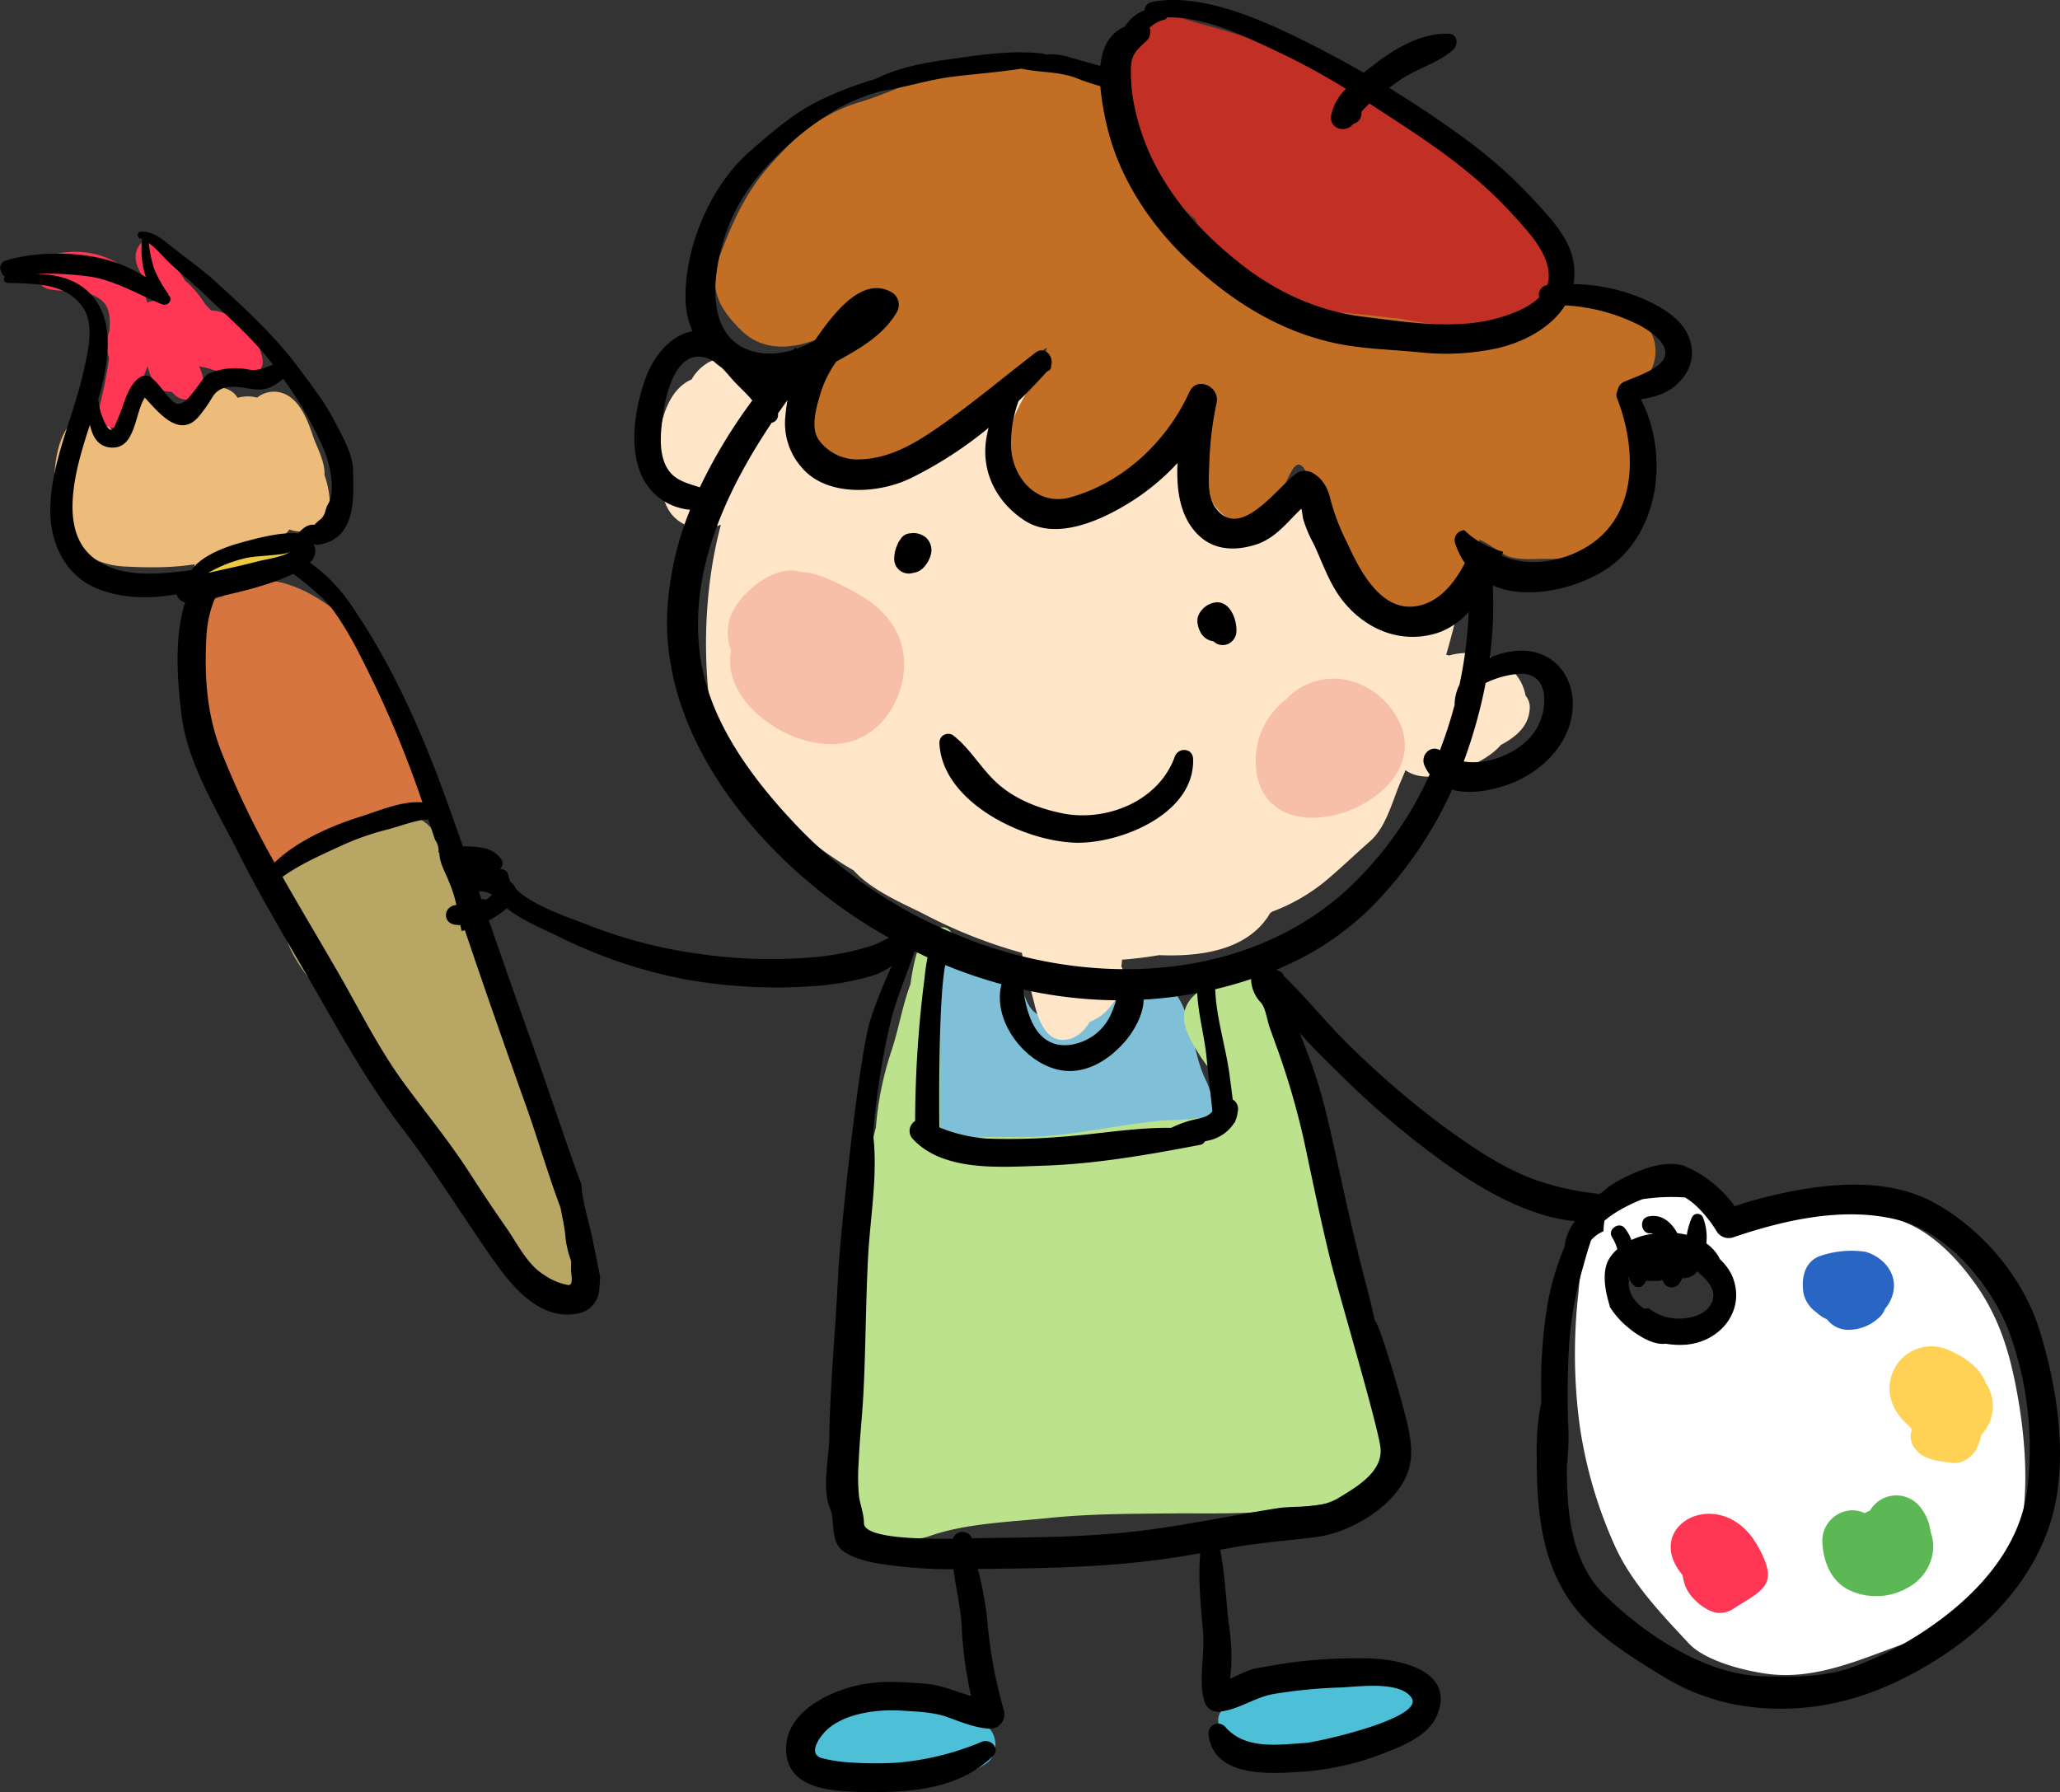 <svg xmlns="http://www.w3.org/2000/svg" viewBox="0 0 469.376 408.353"><rect x="0" y="0" width="469.376" height="408.353" fill="#333333" stroke="none"/><title>art2</title><g id="Capa_2" data-name="Capa 2"><g id="Objects"><path d="M88.039,154.945c-3.355-4.594-1.533-5.477-5.373-9.9-5.628-6.484-17.036-15.06-26.772-12.3a9.477,9.477,0,0,0-5.1,3.172,5.683,5.683,0,0,0-4.595,3.757c-4.057,10.55-1.14,23.094,1.754,33.355,1.911,6.775,7.856,23.049,16.051,25.047a10.76,10.76,0,0,0,12.2-4.79c2.856-4.36,10.483-6.01,15.231-7.363-1.157.33,3.814.181,4.751-.173C98.394,184.924,90.732,158.634,88.039,154.945Z" fill="#d67540"/><path d="M133,284.388a19.83,19.83,0,0,0-2.559-3.692c-1.387-3.365-1.8-8.612-2.892-11.338-2.651-6.616-4.581-13.583-6.707-20.39-4.24-13.548-7.742-27.36-14.154-40.036-1.645-3.25-3.371-6.438-4.779-9.8-.807-1.929-.279-4.457-1.084-6.32-1.572-3.626-4.731-7.412-9.321-7.111-10.668.7-21.877,3.319-28.657,12.162a5.466,5.466,0,0,0,0,5.8l.448.624a5.4,5.4,0,0,0,2.124,1.735,9.4,9.4,0,0,0-.81,3.607c-.135,7.478,6.959,14.726,11.386,20.051,5.727,6.9,9.978,14.917,15.8,21.841A178.815,178.815,0,0,1,106.17,271.6a64.481,64.481,0,0,0,8.006,10.283c1.106,1.16,2.794,2.666,4.215,4.242a14.636,14.636,0,0,0,5.451,7.455C129.659,297.863,135.7,289.655,133,284.388Z" fill="#b8a764"/><path d="M63.143,123.379a67.3,67.3,0,0,0-15.583,1.941,4.687,4.687,0,0,0-3.354,4.428c0,2.669,2.1,4.1,4.569,4.32,2.262.2,11.822-4.853,14.368-5.019C69.43,128.639,69.43,123.36,63.143,123.379Z" fill="#edc940"/><path d="M73.936,108.268c0-.188,0-.379,0-.566-.067-2.953-1.754-5.76-2.672-8.475-1.15-3.4-2.807-7.777-6.259-9.391a6.1,6.1,0,0,0-6.421.777,7.915,7.915,0,0,0-2.2-.284,10.634,10.634,0,0,0-2.262.315c-1.726-2.959-6.346-3.111-8.952-.688a9.161,9.161,0,0,0-2.5,4.627,10.291,10.291,0,0,1-1.391,1.325c-1.03.721-.794-.883-1.136-1.873a6.3,6.3,0,0,0-4.751-4.647c-3.061-.924-6.743,1.975-6.538,5.12.289,4.432-3.018,4.31-3.892,2.833-.163-.273-.325-.548-.487-.821-1.677-2.832-5.226-2.589-7.609-.67-4.642,3.735-5,14.051-4.078,19.244,1.4,7.944,6.955,13.538,15.452,13.99,8.521.453,17.6.359,25.538-3.224,3.249-1.47,6.672-1.291,9.8-3.057a7.59,7.59,0,0,0,2.359-2.143c4.056,1.534,9.433-.794,9.226-5.9A21.159,21.159,0,0,0,73.936,108.268Z" fill="#edbb7a"/><path d="M59.839,82c-.623-4.843-6.256-11.123-11.724-11.259-.146-.149-.3-.292-.438-.447-.287-.311-.585-.609-.88-.908a24.784,24.784,0,0,0-4.7-5.535c-.221-.379-.455-.756-.715-1.135-1.675-2.429-3.56-4.737-5.256-7.135a2.425,2.425,0,0,0-3.336-.714c-3.524,2.763-1.434,6.789.735,9.521.974,1.231,1.818,2.5,2.693,3.7.014.077.025.176.041.245s.046.148.065.224a5.212,5.212,0,0,0-2.739.415,15.452,15.452,0,0,0-4.395-7.223c-4.785-4.228-11.618-5.338-17.934-3.541-3.918,1.114-3.918,6.919,0,7.706,4.1.824,8.029-.32,11.595,2.288,2.24,1.641,2.309,4.446,2.067,7.22a9.015,9.015,0,0,0-.19,5.758c.036.14.094.253.137.381a106.109,106.109,0,0,1-2.3,11.538A3.449,3.449,0,0,0,25.1,97.369c5.961,1.39,7.6-5.03,7.359-9.5-.076-1.456.656-2.989,1.163-4.46a14.617,14.617,0,0,0,1.519,3.923,4.3,4.3,0,0,0,3.929,1.924c.357.35.709.68,1.053.968,2.209,1.846,6.349.527,6.182-2.743a8.023,8.023,0,0,0-.954-3.995c3.109.434,6.135,2.115,9.235,2.637C56.941,86.518,60.195,84.772,59.839,82Z" fill="#ff3654"/><path d="M459.68,317.842c-1.724-9.594-4.162-17.785-9.874-25.661-4.184-5.762-9.592-11.32-16.288-13.873a42.077,42.077,0,0,0-9.9-2.359,2.018,2.018,0,0,0-2.728-.533c-.144.085-.3.135-.449.209-3.946-.313-7.939-.366-12.035-.6-3.971-.225-10.168.107-12.289,4.374-4.115-10.8-17.593-16.7-27.194-8.387-3.564,3.084-8.273,8.744-8.831,13.6a2.941,2.941,0,0,0,.588,2.367,58.636,58.636,0,0,0-1,7.392,122.47,122.47,0,0,0,.265,30.54,102.054,102.054,0,0,0,7.782,26.87c3.815,8.736,10.685,15.858,17.076,22.717,3.8,4.082,13.105,6.386,18.439,7,9.756,1.13,19-2.628,28.062-6,6.948-2.587,13.35-4.448,18.669-10s10.1-13.192,11.052-20.957C462.068,336.061,461.184,326.212,459.68,317.842ZM391.394,300.1a18.656,18.656,0,0,1-3.564,2.067,8.276,8.276,0,0,1-7.169,1.322,13.749,13.749,0,0,1-4.345.118c-3.194-.682-5.013-2.2-7.437-4.442-3.837-3.549-1.864-10.27,2.338-12.54a28.015,28.015,0,0,1,5.05-2.2,11.5,11.5,0,0,1,.936-.9c5.652-4.877,12.2.126,15.625,4.813C395.38,291.824,395.131,297.368,391.394,300.1Z" fill="#fff"/><path d="M402.18,355.781a25.22,25.22,0,0,0-1.913-3.87c-8.214-13.975-26.467-4.4-16.878,7.048a9.756,9.756,0,0,0,.913,3.114c1.189,2.433,4.772,5.533,7.576,5.47a5.705,5.705,0,0,0,3.068-.929C400.383,363.027,404.435,361.832,402.18,355.781Z" fill="#ff3654"/><path d="M439.916,349.19a11.342,11.342,0,0,0-2.308-5.663,6.927,6.927,0,0,0-11.518.69c-.177.077-.353.146-.528.228-.238.113-.458.245-.68.377a6.3,6.3,0,0,0-2.9-.649,6.954,6.954,0,0,0-6.765,6.963c.139,4.56,1.915,9.209,6.2,11.254a14.436,14.436,0,0,0,13.384-.651C439.211,359.369,441.671,353.923,439.916,349.19Z" fill="#5cb854"/><path d="M452.933,315.931c-.133-.253-.306-.473-.455-.709-1.321-3.815-5.421-6.32-8.82-7.713a9.491,9.491,0,0,0-12.591,5.718c-1.611,4.654.579,8.926,3.967,11.762.2.261.411.511.627.756a4.309,4.309,0,0,0,.8,4.508c2,2.545,5.719,2.8,8.647,3.112,2.011.217,4.233-1.374,5.18-3.1a11.036,11.036,0,0,0,1.108-3.235A9.486,9.486,0,0,0,452.933,315.931Z" fill="#ffd154"/><path d="M425.076,285.262a21.934,21.934,0,0,0-10.749,1.089c-3.337,1.52-3.912,5.22-3.385,8.417a7.308,7.308,0,0,0,2.923,4.285,9.739,9.739,0,0,0,1.134.9,7.81,7.81,0,0,0,1.291.69,6.048,6.048,0,0,0,4.732,2.394,10.255,10.255,0,0,0,7.129-2.8,4.826,4.826,0,0,0,1.362-2A8.678,8.678,0,0,0,431.249,295C432.592,290.342,429.168,286.447,425.076,285.262Z" fill="#2965c2"/><path d="M224.658,393.1a13.1,13.1,0,0,0-3.668-1.888,4.7,4.7,0,0,0-2.416-2.831c-2.862-1.66-6.931-1.2-10.075-1.182a72.124,72.124,0,0,0-20.216,2.639c-1.919.558-3.363,2.62-2.677,4.541a4.11,4.11,0,0,0-.212.371,5.852,5.852,0,0,0-.5,1.99c-.547,2.185,1.045,4.571,3.274,5.94a3.064,3.064,0,0,0,.456.223,3.939,3.939,0,0,0,1.469,1.394,8.4,8.4,0,0,0,5.216.674c2.933.979,6.852.753,10.574.113,6.887,1.135,14.98-.272,19.068-3.417C227.657,399.579,227.286,395.1,224.658,393.1Z" fill="#4dc0d8"/><path d="M320.893,384.273c-4-2.952-10.858-2.389-15.465-2.367a60.333,60.333,0,0,0-19.117,3.021,16.878,16.878,0,0,0-1.713.69,11.785,11.785,0,0,0-5.421,3.114c-1.7,1.82-1.939,3.31-1.3,4.538-.4,2.851,1.207,5.726,5.785,7.557,2.141.858,3.268-1.861,2.163-3.417a64.561,64.561,0,0,0,7.055,1.207,1.889,1.889,0,0,0,1.953,1.284,53.387,53.387,0,0,0,7.55-.8,50.92,50.92,0,0,0,16.277-2.84C324.453,394.087,326.2,388.193,320.893,384.273Z" fill="#4dc0d8"/><path d="M274.691,246c-3.968-8.042-2.5-20.245-12.487-23.58a5.336,5.336,0,0,0-6.421,2.488c-3.286,5.973-8.85,6.863-15.425,7.063-8.311.251-5.966-8.06-10.46-11.8a21.168,21.168,0,0,0-11-4.933,1.993,1.993,0,0,0-2.095-2.131c-5.821.139-4.356,9.7-4.18,13.4.235,4.923.085,9.881.085,14.815,0,5.676-1.119,10.655,1.579,15.9,4.856,9.458,13.452,7.133,22.744,6.963,5.062-.092,9.994.608,15.024-.35A106.4,106.4,0,0,1,270.871,262C279.26,261.881,276.919,250.517,274.691,246Z" fill="#7fc0d8"/><path d="M315.616,319.769c-3.057-7.832-4.736-16.963-6.669-25.155-2.309-9.767-4.626-19.294-7.618-28.911-3.377-10.848-7.154-22.136-9.077-33.355-.676-3.94-.821-10.7-5.812-11.386-3.994-.548-11.6,3.16-14.441,5.949-4.364,4.281-1.388,9.134,1.335,13.524,2.184,3.522,6.774,7.883,5.922,12.478-.4,2.17-12.88,2.308-14.767,2.486-8.549.8-16.915,2.688-25.526,3.448-4.609.405-9.354.175-13.97.261-2.748.052-7.537,1.079-10.836.662v-22.4c0-3.881,0-7.754.18-11.635.027-.594.212-9.831,1.636-10.5,2.532-1.186.375-4.81-2.133-3.7a2.121,2.121,0,0,0-2.757.859c-2.133,3.134-3.025,7.608-3.637,11.9-1.879,4.977-2.666,10.244-4.364,15.284a73.2,73.2,0,0,0-3.506,17.349c-.366,1.432-.706,2.873-1,4.325-1.845,9.251-1.864,18.814-3.329,28.13-1.66,10.553-.841,21.5-.841,32.121,0,7.664-1.509,17.037,1.042,24.355.533,1.537,1.779,3.593,3.56,4,3.418.773,9.378,1.4,12.59.25,8.258-2.971,18.31-3.26,27.03-4.162,9.471-.979,18.588-.981,28.136-1.069,9.011-.082,18.127.324,27.067-1.091,7.1-1.127,16.525-1.155,21.8-6.8C319.205,333.15,317.256,323.972,315.616,319.769Z" fill="#bde28d"/><path d="M347.6,158.508a10.516,10.516,0,0,0-4.362-6.812,15.324,15.324,0,0,0-13.1-2.321c-.2-.072-.412-.13-.623-.184a163.733,163.733,0,0,0,5.374-25.859c.493-4.217-3.641-7.753-7.613-7.627a95.275,95.275,0,0,1-30.629-3.631c-9.375-2.668-18.864-5.026-27.76-9-9.3-4.145-17.991-9.03-27.629-12.553-12.183-4.44-37.76-13.6-52.263-6.792a1.9,1.9,0,0,0-1.09-.285l-.947.036a2.029,2.029,0,0,0-3.476-.671,57.456,57.456,0,0,0-5.38,6.934c-1.59,2.259-3.083,4.569-4.452,6.937a15.052,15.052,0,0,0-2.1-5.775,18.034,18.034,0,0,0-2.172-6.36,6.046,6.046,0,0,0-8.67-1.5,9.925,9.925,0,0,0-3.117,3.424c-9.053,3.787-9,22.6-5.474,29.322,2.312,4.412,7.737,5.639,12.142,3.768a97.519,97.519,0,0,0-2.32,11.521,113.57,113.57,0,0,0-.55,26.488c.807,7.835,6.673,16.615,11.464,22.5a81.65,81.65,0,0,0,21.65,18.279c4.136,4.6,11.569,7.687,15.908,9.885a112.551,112.551,0,0,0,22.436,8.9,31.8,31.8,0,0,0,.851,3.672c.723,2.527,1.225,5.129,1.935,7.654,1.1,5.063,3.608,10.178,8.871,8.027a8.166,8.166,0,0,0,3.749-3.613,11.214,11.214,0,0,0,4.187-2.831c2.038-2.274,4.617-6.4,3.246-9.464-.056-.129-.124-.221-.184-.337a13.11,13.11,0,0,0,.147-1.544c2.862-.226,5.672-.561,8.443-1.039,9.738.409,19.727-1.225,24.775-8.709.169-.252.339-.537.51-.836.166-.118.327-.243.489-.364a42.77,42.77,0,0,0,11.941-6.811c3.519-2.928,6.882-6.18,10.336-9.21,3.692-3.239,5.046-9.009,6.927-13.416q.594-1.395,1.178-2.813c5.36,4.018,16.852-.988,20.889-4.852a10.664,10.664,0,0,0,.815-.874c3.312-1.765,6.316-4.132,6.594-8.168A4.146,4.146,0,0,0,347.6,158.508Z" fill="#ffe6c9"/><path d="M318.435,163.709c-4.632-8.453-15.5-12.235-23.76-5.876a11.718,11.718,0,0,0-1.531,1.45,17.564,17.564,0,0,0-6.551,18.146C291.418,196.512,328.276,181.692,318.435,163.709Z" fill="#f7bfa7"/><path d="M204.7,144.86c-2.565-5.776-7.414-8.8-12.943-11.512-2.84-1.387-6.114-2.9-9.316-3-5.254-1.637-11.826,3.194-14.833,7.845a10.858,10.858,0,0,0-1.034,10.02c-2.585,12.475,15.974,24.777,28.089,20.507,5.4-1.906,9.191-6.845,10.664-12.319a.045.045,0,0,0,0-.014c.109-.4.217-.805.3-1.213a13.835,13.835,0,0,0,.232-1.431c.015-.124.034-.249.047-.375.015-.185.027-.371.036-.557A16.466,16.466,0,0,0,204.7,144.86Z" fill="#f7bfa7"/><path d="M372.176,70.766c-4.1-3.555-10.163-4.5-15.455-4.545-7.66-.073-15.317-1.562-23.007-.951-8.062.639-15.735,3.445-23.9,3.768-9.8.388-16.554-3.392-24.657-8.061-15.974-9.178-26.209-26.921-26.686-45.7-.072-2.8-4.408-2.6-4.335.2.018.736.058,1.469.1,2.2-2.2-2.176-6.615-2.575-9.567-3.2a59.994,59.994,0,0,0-23.809-.037c-8.637,1.771-16.771,6.4-25.236,8.928-8.571,2.555-14.68,7.928-20.483,14.6-5.232,6.006-8.188,12.525-10.987,19.93-2.866,7.577-.557,12.237,4.882,17.515,3.943,3.832,9.4,4.356,15.036,2.612,3.888-1.2,7.168-3.2,10.707-5.209a14.107,14.107,0,0,0,1.629-1.117c-1.856,2.293-3.77,4.462-5.182,6.285-2.728,3.527-5.158,7.335-6.258,11.641a15.555,15.555,0,0,0,7.355,16.9c7.316,4.1,17.358-2.334,22.915-6.994,4.47-3.753,8.85-7.659,13.215-11.541,2.82-2.513,6.4-6.581,10.092-8.774-1.2,5.992-6.828,12.375-8.2,18.1-1.205,5.029-1.185,9.965,2.114,13.874,9.253,10.977,24.142-.119,30.993-8.337a27.391,27.391,0,0,0,4.265-6.711,23.142,23.142,0,0,1,3.425-5.3c2.475-2.772,1.249-.11,1.544,2.158.761,5.877.164,14.994,2.936,20.348,1.932,3.736,5.459,6.844,10.035,5.422,5.129-1.6,6.342-7.543,8.794-11.675,2.749-4.639,4.563,5.229,5.256,6.386,2.36,3.949,3.818,8.449,5.78,12.641,2.955,6.321,5.489,10.406,12.022,13.2,11.761,5.033,20.57-4.331,19.533-16.233-.047-.555,5.413,3.107,5.825,3.339,2.438,1.365,6.845.906,9.514.924a21.142,21.142,0,0,0,16.921-7.457c8.684-9.946,4.709-21.954-.411-31.793,3.241-2.018,6.909-.548,8.093-5.99C378.017,77.339,375.413,73.573,372.176,70.766Z" fill="#c26f25"/><path d="M353.71,55.62c-3.1-5.252-8.985-8.524-13.4-12.482-5.062-4.53-10.163-9.247-15.051-13.974A55.383,55.383,0,0,0,312.378,19.9a2.069,2.069,0,0,0,.03-.29v-.971c0-2.238-2.72-2.57-3.847-1.208-8.071-.69-15.527-5.009-22.752-8.124C280.28,6.93,274.3,5.876,268.674,3.9c-8.374-2.931-10.956,6.55-11.613,13.261-1.262,12.872,5.542,24,15.3,32.81,1.435,3.365,4.125,5.357,6.247,8.98,2.632,4.5,7.58,7.4,12.238,9.332,5.924,2.455,13.2,2.728,19.58,3.391,2.889.3,5.77.645,8.655.953a84.144,84.144,0,0,0,26.228,1.16C355.52,72.668,358.589,63.9,353.71,55.62Z" fill="#c22f25"/><path d="M272.936,140.563a5,5,0,0,1,4.041-3.29c3.277-.345,4.856,3.866,4.746,6.557a3.252,3.252,0,0,1-1.512,2.7,3.025,3.025,0,0,1-3.7-.364.253.253,0,0,0-.027-.027,3.87,3.87,0,0,1-3.042-2.25,5.366,5.366,0,0,1-.5-1.429A4.08,4.08,0,0,1,272.936,140.563Z"/><path d="M204.461,124.164c0-.012.005-.024.01-.036h.005a2.9,2.9,0,0,1,.669-1.157,2.624,2.624,0,0,1,2.3-1.434,3.08,3.08,0,0,1,.682-.068,4.566,4.566,0,0,1,2.845,1.018,3.905,3.905,0,0,1,1.046,4.145,6.789,6.789,0,0,1-1.822,2.938,3.9,3.9,0,0,1-2.125.974,3.319,3.319,0,0,1-4.321-3.01A7.661,7.661,0,0,1,204.461,124.164Z"/><path d="M217.369,167.715c3.843,3.054,6.328,7.685,10.083,10.963,4.034,3.53,9.169,5.52,14.389,6.619,10.044,2.115,22.127-2.614,25.82-12.829.819-2.262,4.1-2.046,4.189.451.451,12.454-16.32,19.239-26.4,19.122-11.866-.134-30.956-9.152-31.406-22.855A2.006,2.006,0,0,1,217.369,167.715Z"/><path d="M464.56,302.66c-3.8-11.9-13.3-22.876-24.017-28.676-11.947-6.451-27.678-4.007-40.313-.649-1.681.445-3.339.981-4.989,1.542a26.9,26.9,0,0,0-11.2-9.069c-4.874-1.982-12.412,1.5-16.545,4a13.347,13.347,0,0,0-2.118,1.643c-.29.19-.594.393-.909.616a62.959,62.959,0,0,1-15.017-3.336c-7.726-2.882-14.746-7.814-21.35-12.647a209.2,209.2,0,0,1-18.985-16.233c-5.9-5.493-10.861-11.923-16.632-17.481a1.37,1.37,0,0,0-.726-.958c-.231-.11-.462-.221-.7-.329-.054-.026-.107-.042-.162-.063-.006-.03-.012-.058-.018-.086a66.309,66.309,0,0,0,21.35-13.973,92.041,92.041,0,0,0,18.639-27.023c3.784,1.08,8.358.316,12.241-.979,7.394-2.464,14.41-8.773,15.182-17.058.744-7.978-4.629-14.149-12.588-13.59a18.819,18.819,0,0,0-6.256,1.563,90.13,90.13,0,0,0,.675-16.457c7.246,3.119,17.091,1.241,24.305-2.754,13.7-7.6,16.162-26.9,9.427-39.676,2.982-.465,5.891-1.21,8.269-3.441,3.645-3.422,4.386-7.73,2.095-11.968-2.163-4-7.77-6.766-11.751-8.257a41.887,41.887,0,0,0-13.952-2.57,14.619,14.619,0,0,0-.29-6.375c-1.33-5.125-5.928-9.75-9.342-13.454a107.8,107.8,0,0,0-15.917-13.911c-5.3-3.853-10.8-7.524-16.449-10.984.675-.493,1.319-.958,1.9-1.389,3.932-2.923,8.95-4.033,12.638-7.256,1.249-1.093,1.122-3.545-.79-3.674-5.767-.386-11.908,3.011-16.51,6.506-.914.695-1.97,1.485-3.053,2.352q-6.529-3.758-13.221-7.095C287.779,4.651,273.9-1.766,262.459.452A2.02,2.02,0,0,0,260.8,2.334a10.035,10.035,0,0,0-1.383.677,8.542,8.542,0,0,0-3.09,3.035c-3.727,1.622-5.226,5.046-5.608,8.983-2.477-.7-4.975-1.373-7.42-2.11a14.28,14.28,0,0,0-5.194-.472.959.959,0,0,0-.521-.241c-6.831-.807-13.882.261-20.735,1.223-6.074.852-11.835,1.81-17.378,4.576a81.854,81.854,0,0,0-12.007,4.525c-6.3,2.934-11.387,7.429-16.595,11.958-9.139,7.935-14.957,22.146-14.657,33.88a19.368,19.368,0,0,0,1.576,7.14c-4.86.724-8.814,5.638-10.587,10.411-2.517,6.781-4.038,16.178-.859,22.777a13.328,13.328,0,0,0,10.9,7.463,71.113,71.113,0,0,0-5.217,23.811c-.958,27.745,19.555,52.909,41.248,67.954,3,2.088,6.119,4.01,9.321,5.793-1.339.582-2.5,1.315-3.842,1.754a60.917,60.917,0,0,1-13.105,2.636,112.218,112.218,0,0,1-25.837-.675,109.307,109.307,0,0,1-25.957-6.7c-3.655-1.445-12.582-4.329-16.33-8.2a3.184,3.184,0,0,0-1.1-1.488.538.538,0,0,0-.052-.032,4.356,4.356,0,0,1-.5-1.37,1.769,1.769,0,0,0-2.012-1.572,1.709,1.709,0,0,0,.411-2.185c-1.7-2.5-4.3-2.851-7.251-3-.514-.027-1.034-.039-1.553-.045q-1.835-5.209-3.69-10.409c-5.719-15.911-12.793-31.8-22.5-45.626a36.987,36.987,0,0,0-8.695-8.6,3.42,3.42,0,0,0,.924-4.094c.032-.038.059-.078.088-.118a1.46,1.46,0,0,0,.888.159c8.734-1.346,8.115-10.593,7.947-17.183-.094-3.681-2.558-7.818-4.189-10.981-2.264-4.381-5.14-8.035-8.058-11.984-5.5-7.428-12.153-13.5-18.986-19.75-3.343-3.054-7.071-5.63-10.6-8.462-1.95-1.564-3.743-2.995-6.4-3.042a.828.828,0,0,0-.222,1.621c.143.047.279.122.421.181a19.237,19.237,0,0,0,.86,8.635,32.811,32.811,0,0,0-11.931-4.674c-6-1.119-14.088-.994-20.025.87a1.742,1.742,0,0,0-1.2,2.1c.117.254.223.511.322.772a1.441,1.441,0,0,0,.715.763.841.841,0,0,0,.616,1.436c6.385.244,13.367-.028,17.213,5.718,2.663,3.98,1.011,10.325.023,14.684-2.3,10.151-6.957,19.522-7.5,29.989-.437,8.35,3.072,16.5,11.309,19.538,5.641,2.082,11.569,2.063,17.435,1.042a2.743,2.743,0,0,0,1.931,1.884c-2.51,8.1-1.746,17.538-.828,25.4,1.313,11.241,8.176,22.037,13.155,31.947,5.622,11.205,12.232,21.914,18.454,32.821,5.924,10.4,11.591,20.371,18.923,29.928,7.137,9.317,13.244,19.28,19.99,28.912,4.307,6.16,10.733,14.723,19.7,13.019a5.909,5.909,0,0,0,4.985-5.333c.088-.959.151-1.954.2-2.969-.513-2.771-1.1-5.534-1.651-8.313-.744-3.719-2.343-8.48-2.654-12.938q-1.227-3.28-2.383-6.589c-3.031-8.664-5.932-17.354-9.022-25.986-3.275-9.149-6.464-18.319-9.653-27.485.017-.007.032-.016.048-.023a18.265,18.265,0,0,0,4.056-2.74c3.431,2.779,8.259,4.716,11.448,6.276a111.557,111.557,0,0,0,29.273,9.95,118.381,118.381,0,0,0,29.446,1.507,60.979,60.979,0,0,0,13.133-2.359A15.234,15.234,0,0,0,203.2,220.1a116.145,116.145,0,0,0-4.876,12.264c-2.789,9.149-6.968,49.976-7.366,58.38-.577,12.252-1.8,24.627-2.008,36.857-.078,4.761-1.7,11.515.147,16.039,1.326,3.255-.147,7.749,3.294,10.009,3.6,2.367,8.851,2.834,13.056,3.343a98.413,98.413,0,0,0,11.8.591c.577,4.533,1.733,8.972,1.9,13.59a90.5,90.5,0,0,0,2.125,15.336c-3.473-1.039-6.794-2.567-10.584-2.837-5.158-.363-9.649-.772-14.742.267-6.981,1.427-16.845,6.152-16.839,14.553.007,10.294,12.907,9.811,20.4,9.86,9.563.063,19.621-1.248,26.682-8.128,1.844-1.8-.485-4.17-2.543-3.288a62.875,62.875,0,0,1-19.422,4.75,85.344,85.344,0,0,1-10.473-.06,34.488,34.488,0,0,1-6.27-.926c-3.36-.794-1.175-4.17.22-5.77,3.88-4.448,12.062-5.473,17.542-5.127,3.491.223,7.363.311,10.656,1.5,3.267,1.179,6.194,2.422,9.7,2.653a3.3,3.3,0,0,0,3.152-4.145,105.7,105.7,0,0,1-3.795-20.589,78.351,78.351,0,0,0-2.154-11.683q1.328-.021,2.655-.036c12.646-.138,25.365-.366,37.932-1.99,3.38-.434,6.743-.981,10.1-1.567-.553,5.946.172,12.362.645,18.173.4,4.978-1.12,10.863.305,15.635a3.28,3.28,0,0,0,3.945,2.235c4.184-.616,7.7-3.263,11.868-3.975a116.046,116.046,0,0,1,15.161-1.471c4.024-.162,13.53-1.589,16.2,2.331,3.164,4.646-21.548,10.141-24.211,10.308-6.217.4-13.831,1.586-18.316-3.769a2.217,2.217,0,0,0-3.755,1.575c.943,10.058,13.672,9.269,21.077,8.758a62.662,62.662,0,0,0,18.948-4.242c4.43-1.751,10.212-3.947,12.144-8.8,3.975-9.995-8.425-12.562-15.372-12.79a117.289,117.289,0,0,0-14.676.561c-3.664.344-7.306,1.017-10.929,1.641-2.151.368-4.152,1.52-6.222,2.457.051-.94.164-1.886.232-2.79a49.92,49.92,0,0,0-.535-9.624c-.671-5.734-.9-11.361-1.968-17.013l2.463-.445c6.533-1.179,12.975-1.625,19.521-2.463,8.122-1.047,19.495-7.815,21.267-16.543.838-4.148-.544-9.192-1.605-13.148-1.627-6.086-5.663-19.588-6.419-19.536-.929-4.571-2.233-9.044-3.365-13.61-2-8.071-3.774-16.2-5.554-24.312-1.644-7.482-3.241-14.72-5.947-21.867-.734-1.938-1.482-3.873-2.227-5.806,3.178,3.609,6.7,6.954,9.926,10.146a194.2,194.2,0,0,0,20.089,17.261c8.84,6.649,20.788,14.314,32.676,15.463A11.6,11.6,0,0,0,356.5,284.1a60.35,60.35,0,0,0-3.909,13.241,111.342,111.342,0,0,0-1.411,20.6c0,.577,0,1.163-.007,1.757-.07.308-.14.621-.2.935a57.294,57.294,0,0,0-.821,11.411c-.01,13.931,1.4,27.566,11.8,37.769,4.838,4.753,11.074,8.565,16.8,12.1a49.164,49.164,0,0,0,21.043,7.155c15.688,1.6,29.578-3.1,42.713-11.672,11.378-7.438,21.326-18.3,25.1-31.832C471.319,332.235,468.655,315.5,464.56,302.66ZM7.966,62.375a79.114,79.114,0,0,1,12.108.592c5.946.82,11.406,4.138,16.844,6.371,1.272.524,2.611-1,1.546-2.023-.026-.025-.052-.046-.078-.07a.718.718,0,0,0-.1-.331,30.038,30.038,0,0,1-3.042-5.338A28.1,28.1,0,0,1,33.9,55.386c1.864,1.322,3.493,3.4,4.991,4.777,2.519,2.306,5.164,4.45,7.624,6.823,5.32,5.128,11.188,10.172,15.661,16.1-1.761.722-3.458,1.5-5.549,1.122a15.484,15.484,0,0,0-8.906.849c-2,.828-5.332,8.732-8.049,6.608-1.97-1.538-3.11-3.936-5.074-5.527a2.216,2.216,0,0,0-2.6-.228c-2.785,1.653-3.67,6.037-4.825,8.739-1.256,2.939-1.745,5.307-3.72.7A16.129,16.129,0,0,1,22.382,91c1.893-6.291,3.409-14.511.695-20.345C20.156,64.38,14.317,62.49,7.966,62.375Zm35.656,67.533c-7.482,1.011-16.411,1.894-22.343-2.8-8.161-6.447-4.033-20.5-.782-30.336.61,3.006,2.092,5.252,5.225,5.229,5.22-.036,4.986-7.959,7.274-11.388,3.159,3.385,7.95,9.516,12.366,4.224a33.764,33.764,0,0,0,2.989-4.265c2.227-3.685,6.414-2.183,9.83-1.85,2.927.288,4.463-.968,6.369-2.387a83.481,83.481,0,0,1,9.325,16.283c1.189,2.9,2.726,9.164.892,12.22-.774,1.289-.517,2.535-1.858,3.6a8.194,8.194,0,0,0-1.23,1.142,3.353,3.353,0,0,0-2.361.684,6.373,6.373,0,0,0-1.351,1.317c-4.008-.515-10.828,1.463-13.229,2.121C51.374,124.627,45.94,126.594,43.623,129.908Zm22.574-4.19c-2.059,1.3-5.533,1.689-7.79,2.288-3.6.955-7.252,1.676-10.872,2.533l-.018-.032a30.634,30.634,0,0,1,8.22-3.273C58.159,126.562,64.743,126.638,66.2,125.718Zm-15.92,45.163c-3.259-8.542-3.768-17.3-3.207-26.477a25.976,25.976,0,0,1,1.99-8.269c5.173-1.1,12.77-2.894,17.758-5.378a65.5,65.5,0,0,1,8.034,6.918c4.364,5.474,7.65,12.5,10.707,18.777a241.987,241.987,0,0,1,10.69,26.4c-4.648-.434-10.062,1.979-14.3,3.308-6.53,2.05-14.346,5.485-19.393,10.416A200.987,200.987,0,0,1,50.277,170.881ZM119.9,252.125c2.719,7.648,4.952,15.449,7.809,23.063.377,1.96.81,3.92,1.06,5.918a22.083,22.083,0,0,0,1.361,6.223c-.007.676-.011,1.355-.018,2.031-.008.822.679,3.648-.671,3.472a14.26,14.26,0,0,1-5.667-2.449c-3.641-2.268-6.023-7.183-8.41-10.608q-4.307-6.169-8.361-12.5c-4.613-7.154-9.992-13.687-15.016-20.549-5.623-7.672-9.778-16.1-14.484-24.311-4.314-7.522-8.833-15.007-13.131-22.6,4.382-3.116,9.163-5.127,14.052-7.4a61.675,61.675,0,0,1,10.207-3.481c2.919-.783,5.907-2.031,8.942-2.211.525,1.546,1.039,3.094,1.556,4.646a4.374,4.374,0,0,1,.8,2.845v.019c.053.043.126.1.191.15.036,2.293,1.3,4.316,2.128,6.4l-.005.014a27.54,27.54,0,0,1,1.7,5.243c.018.057.038.112.055.167l-.184.032c-2.934.454-2.939,4.195,0,4.5.361.037.717.061,1.073.074.07.332.15.661.212,1,.022.111.03.214.044.322.357-.063.645-.113.786-.15C110.437,225.406,115.152,238.769,119.9,252.125Zm-8.931-47.267-.279.174a2.283,2.283,0,0,0-1-.135q-.309-.889-.619-1.773a6.444,6.444,0,0,1,1.023.021,5.511,5.511,0,0,1,2,.732A5.2,5.2,0,0,1,110.969,204.857ZM345.7,153.58c7.554-.781,7.114,7.984,4.319,12.612-3.022,5-10.517,8.329-16.51,7.327.132-.359.271-.717.4-1.077a113.18,113.18,0,0,0,4.6-16.8A21.4,21.4,0,0,1,345.7,153.58ZM261.221,9.317a2.72,2.72,0,0,0,.711-2.985,7.258,7.258,0,0,1,3.259-1.82.863.863,0,0,0,.715-.544c8.847-.232,18.633,4.691,26,8.181a161.066,161.066,0,0,1,14.761,8.088,11.984,11.984,0,0,0-3.36,6.022c-.476,3.149,3.242,4.184,5.032,1.991a2.489,2.489,0,0,0,1.854-2.758,20.658,20.658,0,0,1,1.839-1.893c2.921,1.868,5.815,3.771,8.7,5.672,8.629,5.7,16.995,11.916,23.966,19.64,3.429,3.8,8.6,9,8.163,14.679a5.7,5.7,0,0,1-.3,1.374,2.222,2.222,0,0,0-1.842,2.807c-3.075,3.02-8.693,4.65-11.885,5.307-9,1.849-19.186.208-28.081-.889-10.785-1.323-20.255-5.81-28.592-12.476-7.983-6.371-14.8-13.788-19.393-23.014a52.165,52.165,0,0,1-4.729-14.925,41.178,41.178,0,0,1-.353-5.841C257.617,12.567,258.848,11.551,261.221,9.317ZM163.791,59c2.133-10.251,6.9-17.623,14.59-24.8a64.3,64.3,0,0,1,12.576-9.475,43.6,43.6,0,0,1,10.289-4.075c5.19-.768,10.356-2.49,15.6-3.141,5.264-.656,10.619-1.044,15.891-1.867,4.112.93,8.182.6,12.246,2.048a49.061,49.061,0,0,0,5.72,1.935,61.585,61.585,0,0,0,1.457,8.8c2.749,12.11,10.036,23,18.927,31.272,9.434,8.8,20.111,15.638,32.933,18.461,6.357,1.4,12.94,1.468,19.41,2.124a55.48,55.48,0,0,0,17.462-.865c6.239-1.37,12.535-4.745,15.718-9.827a42.478,42.478,0,0,1,16.834,4.468c3.189,1.7,9.194,5.823,3.917,9.511-2.1,1.466-4.98,2.445-7.309,3.436a2.617,2.617,0,0,0-1.5,2.051,1.908,1.908,0,0,0-.093,1.714c4.3,10.974,5.044,26.137-6.41,33.523-5.924,3.813-13.746,5.024-19.9,2.343.091-.233.2-.482.286-.71.025-.067.048-.137.073-.206a19.759,19.759,0,0,1-8.854-4.892,2.256,2.256,0,0,0-2.068,3.035,16.807,16.807,0,0,0,2.195,4.443c-2.247,4.307-5.307,8.094-9.444,9.431-9.229,2.982-14.493-7.682-17.44-14.165a48.058,48.058,0,0,1-3.7-9.6c-.591-2.664-1.8-4.958-4.21-6.251a3.465,3.465,0,0,0-3.534.124c-4.569,3.294-12.962,15.684-18.569,7.757-1.985-2.8-1.4-7.21-1.321-10.5a77.055,77.055,0,0,1,1.655-13.368c.719-3.611-4.5-6.168-6.215-2.4-5.158,11.317-15.079,20.643-27.111,24-7.432,2.069-13.009-4.208-13.489-11.077a27.557,27.557,0,0,1,1.677-10.86c2.261-2.182,4.426-4.45,6.5-6.772a1.15,1.15,0,0,0,.915-1.319c.7-2.044-1.44-4.564-3.528-2.959-6.726,5.168-13.252,10.639-20.137,15.579-6.114,4.38-12.516,8.635-20.126,8.76a10.8,10.8,0,0,1-9.078-4.356c-2.091-2.855-.569-7.679.357-10.774a25.226,25.226,0,0,1,3.562-7.152q.522-.284,1.039-.574c4.923-2.755,9.829-5.688,12.753-10.684a3.323,3.323,0,0,0-1.216-4.57c-6.766-3.791-13.276,4.951-17.508,11.062a30.594,30.594,0,0,1-4.272,1.867c.007-.163.014-.327.022-.491-.2.221-.388.453-.583.675a16.569,16.569,0,0,1-7.322.766C162.5,78.9,161.983,67.677,163.791,59Zm-11.232,48.469c-2.951-3.769-1.952-10.108-1.216-14.57.865-5.251,3.707-14.24,10.681-10.9.206.1.4.221.6.339a19.133,19.133,0,0,0,1.865,1.49c1.16,1.144,2.185,2.489,3.24,3.565,1.258,1.283,2.567,2.5,3.685,3.868a118.689,118.689,0,0,0-11.956,19.794C156.934,110.208,154.265,109.642,152.559,107.464Zm29.564,81.3c-10.014-10.424-20.094-23.534-22.433-38.254-3.05-19.193,5.08-37.623,16.139-54.175a1.807,1.807,0,0,0,1.429-2.1c.712-1.036,1.446-2.051,2.178-3.072a34.161,34.161,0,0,0-.46,3.415,15.193,15.193,0,0,0,3.844,12.109c5.643,6.507,17.262,5.859,24.587,2.331a90.482,90.482,0,0,0,17.847-11.538q-.161.653-.3,1.3c-1.813,8.129,1.875,15.512,8.5,19.826,6.894,4.494,16.614.3,23.009-3.517a52.408,52.408,0,0,0,11.841-9.595c-.33,6.557.7,12.944,5.271,16.9,3.513,3.041,8.042,3.085,12.375,1.767,4.647-1.414,7.28-5.122,10.571-8.259.2.869.291,1.8.41,2.345a27.948,27.948,0,0,0,2.393,5.678c2.011,4.328,3.589,9.107,6.553,12.872,5.2,6.608,13.3,10.086,21.7,7.421a16.766,16.766,0,0,0,7.08-4.8,98.815,98.815,0,0,1-2.118,16.632,10.143,10.143,0,0,0-1.1,4.28c0,.08.01.149.017.223a99.529,99.529,0,0,1-3.365,10.4c-2.139-1.273-4.559,1.136-3.5,3.527a10.584,10.584,0,0,0,1.164,1.981,81.224,81.224,0,0,1-19.557,26.922c-24.2,21.363-60.318,21.287-88.006,9.66A104.883,104.883,0,0,1,182.123,188.766Zm60.171,55.2c5.325.652,10.153-2.356,13.651-6.192,2.239-2.458,4.589-6.4,4.632-9.985a94.832,94.832,0,0,0,12.221-1.5c.241,5.069,1.685,9.949,2.155,15.012.364,3.939.918,7.932,1.285,11.92-.991,1.466-3.2,1.641-4.986,2.112a26.474,26.474,0,0,0-4.38,1.669c-8.523-.1-16.83,1.491-25.5,2.077a142.909,142.909,0,0,1-16.591.37,35.291,35.291,0,0,1-10.751-2.545c-.065-7.6-.131-29.277,1.343-36.995a110.457,110.457,0,0,0,12.826,4.363C225.957,232.9,234,242.954,242.295,243.967ZM233.168,225.5a102.087,102.087,0,0,0,21.125,2.442,23.308,23.308,0,0,1-1.483,3.865,11.989,11.989,0,0,1-9.734,6.365C236.1,238.487,233.948,231.292,233.168,225.5Zm64.575,37.361c1.729,8.13,3.424,16.278,5.411,24.354,1.864,7.57,10.781,37.5,11.386,42.64.647,5.5-5.433,8.991-9.51,11.474-4.369,2.661-9.393,1.638-14.124,2.386-11.237,1.776-22.366,4.244-33.685,5.423-11.233,1.171-22.618,1.221-33.891,1.364-.423.008-1.065.025-1.857.044a2.343,2.343,0,0,0-4.365.091c-8.009.1-20.219-.181-20.255-3.538-.025-2.29-.845-4.03-1.137-6.259a45.973,45.973,0,0,1-.063-7.623c.2-5.2.8-10.355,1.069-15.545.543-10.317.524-20.671,1.06-31,.482-9.272,2.287-18.925,1.164-28.147a170.515,170.515,0,0,1,3.831-25.038c1.326-5.745,3.755-11.17,5.642-16.723.97.474,1.938.959,2.923,1.405a46.15,46.15,0,0,0-.691,4.793,258.317,258.317,0,0,0-2.132,32.148c0,.113,0,.222,0,.332a2.676,2.676,0,0,0-.7,3.925c6.963,7.767,20.289,6.574,29.754,6.273,12.107-.386,24.058-2.489,35.945-4.767a1.446,1.446,0,0,0,1.017-.79c.245-.055.488-.106.734-.166a9.182,9.182,0,0,0,6.039-4.175c.054-.015.106-.033.157-.048-.005-.071-.016-.142-.023-.212a6.018,6.018,0,0,0,.553-2.057,2.48,2.48,0,0,0-.767-2.621,2.914,2.914,0,0,0-.345-.212q-.34-2.768-.713-5.546c-.848-6.389-2.966-12.837-3.263-19.234a1.97,1.97,0,0,0-.056-.376q4.15-.979,8.208-2.333a8.064,8.064,0,0,0,2.266,5.4c1.025,1.133,1.4,3.993,1.9,5.428.634,1.818,1.3,3.628,1.957,5.438A173.484,173.484,0,0,1,297.743,262.862Zm164.049,77.451c-2.041,13.406-12.171,23.838-22.783,30.991a75.357,75.357,0,0,1-17.3,8.725c-6.4,2.229-13.28,2.125-19.965,1.963-13.12-.324-26.887-9.475-36.06-18.467-7.7-7.532-8.73-18.923-8.666-29.52a58.092,58.092,0,0,0,.252-10.193c-.132-5.954-.114-11.9.283-17.851a82.7,82.7,0,0,1,3.007-16.743c.495-1.779,1.149-4.187,1.974-6.6a7.653,7.653,0,0,1,2.842-2.048,13.768,13.768,0,0,1,.209-2.408,26.017,26.017,0,0,1,2.629-1.9,37.994,37.994,0,0,1,6.021-2.985,43.879,43.879,0,0,1,9.7-.4c2.824,1.6,5.643,5.127,7.172,7.658A3.21,3.21,0,0,0,394.795,282c11.767-4.008,25.338-7.1,37.563-4.035,11.171,2.8,20.933,14.324,25.159,24.841A77.14,77.14,0,0,1,461.793,340.314Z"/><path d="M394.716,290.831a11.919,11.919,0,0,0-2.794-3.851,9.668,9.668,0,0,0-3.128-3.648,12.427,12.427,0,0,0-.826-6.056,1.392,1.392,0,0,0-2.407.038,16.057,16.057,0,0,0-1.216,4.079,17.1,17.1,0,0,0-2.166-.382c-1.369-2.5-3.593-4.481-6.667-3.78-2.117.481-1.64,3.956.51,3.81a1.513,1.513,0,0,1,.624.1c-.361.055-.723.113-1.076.176a16.329,16.329,0,0,0-3.854,1.248,9.058,9.058,0,0,0-1.612-2.818c-1.364-1.427-3.932.544-2.77,2.213a9.939,9.939,0,0,1,1.174,2.7,9.388,9.388,0,0,0-1.932,2.323c-1.7,2.977-.766,7.5.2,10.578-.008.055-.015.1-.025.157a17.683,17.683,0,0,0,1.928,2.587c.028.033.062.069.089.1.113.124.224.256.341.377.2.214.405.426.619.63,2.2,2.1,6.46,5.228,9.786,4.791a19.644,19.644,0,0,0,4.3.239C391.837,305.991,397.93,298.7,394.716,290.831Zm-5.316,7.007c-1.539,2.02-4.483,2.595-6.781,2.655a11.458,11.458,0,0,1-7-2.372,6.193,6.193,0,0,1-1.047.1c-2.082-1.561-3.318-3.158-3.494-5.795a1.694,1.694,0,0,0-.18-1.4c.007-.014.018-.027.025-.041.065.036.126.071.2.1a3.5,3.5,0,0,0,1.5,2.045,1.437,1.437,0,0,0,1.728-.253,2.719,2.719,0,0,0,.724-1.031c.939.052,1.875.052,2.743.041a2.71,2.71,0,0,0,1.02-.223,2.075,2.075,0,0,0,1.509,1.641,2.106,2.106,0,0,0,2.069-.585,7.038,7.038,0,0,0,.918-1.49,3.663,3.663,0,0,0,3.378-1.512c.07.063.143.113.213.173C389.054,291.813,391.954,294.479,389.4,297.838Z"/></g></g></svg>